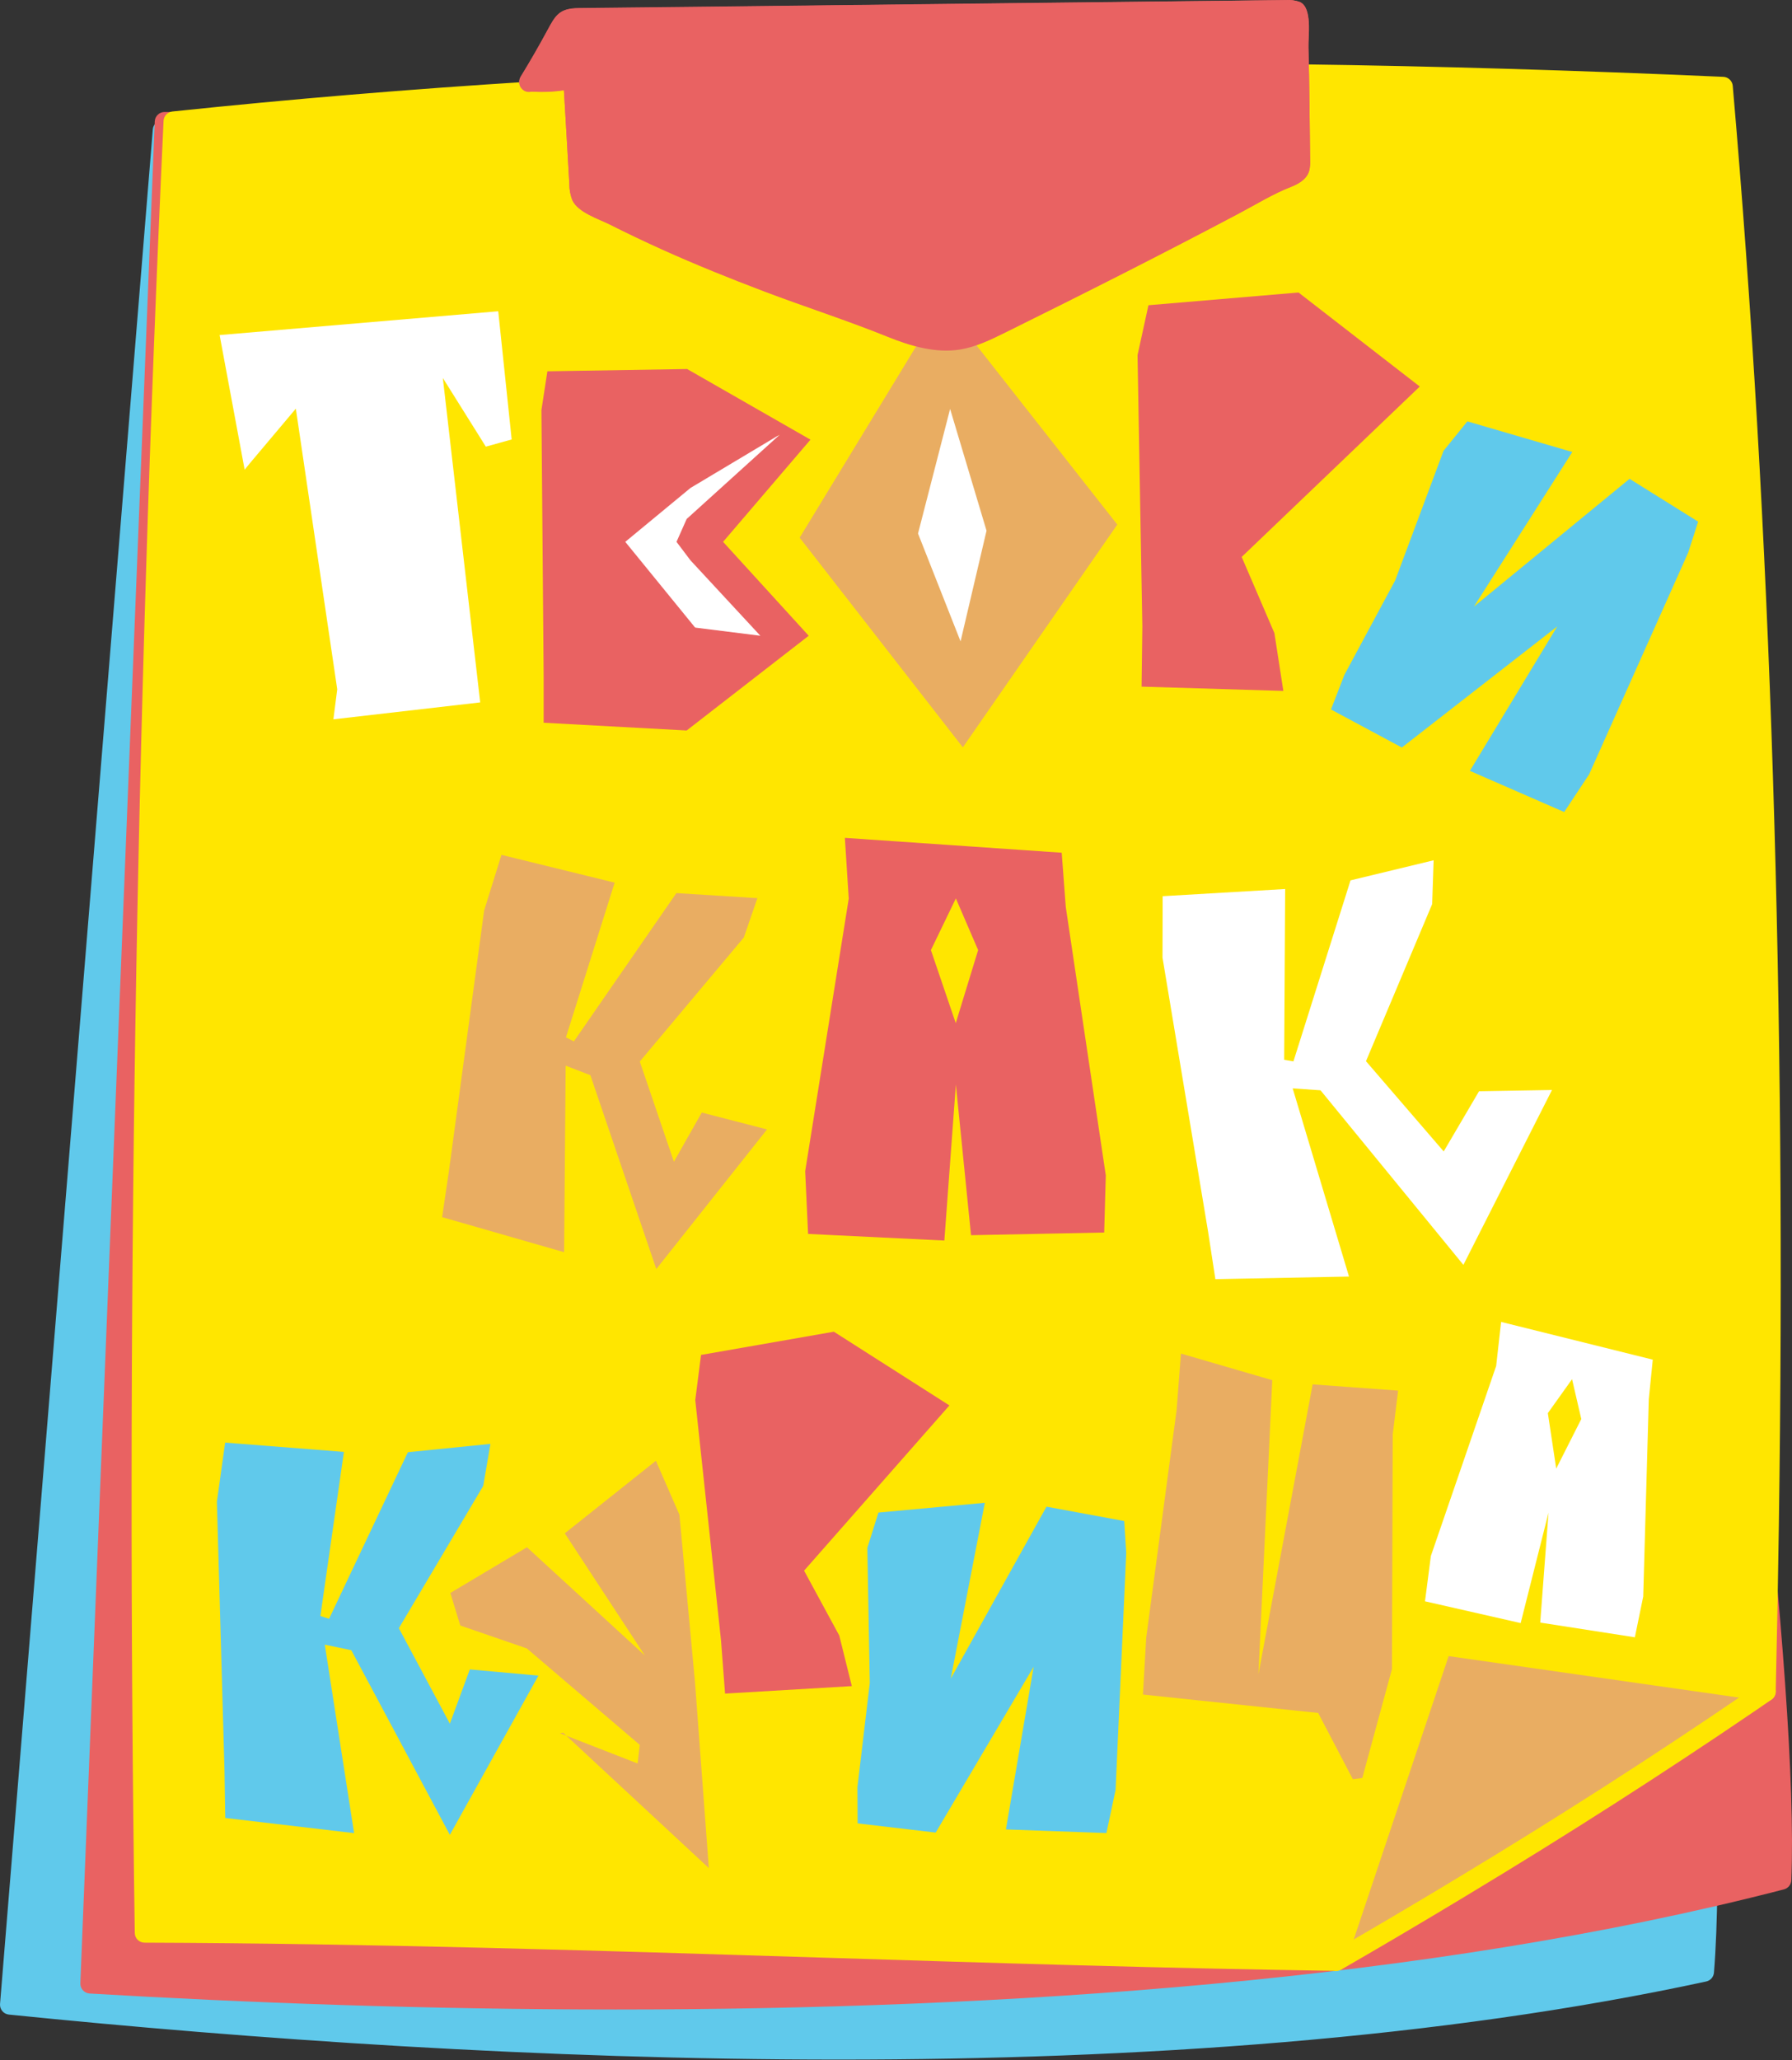 <svg width="750" height="862" viewBox="0 0 750 862" fill="none" xmlns="http://www.w3.org/2000/svg">
<rect x="0" y="0" width="750" height="862" fill="#333333" stroke="none"/>
<path d="M713.237 825.018C502.327 870.592 228.851 861.578 4.127 838.782C25.434 577.37 46.746 315.953 68.064 54.529L666.376 86.941C675.507 269.57 723.673 698.85 713.237 825.018Z" fill="#60C9EB"/>
<path d="M351.057 861.726C226.21 861.726 104.257 853.097 3.71 842.895C2.634 842.785 1.645 842.257 0.954 841.425C0.263 840.593 -0.075 839.524 0.014 838.446L63.951 54.193C64.024 53.116 64.521 52.112 65.333 51.4C66.144 50.688 67.205 50.328 68.283 50.397L666.595 82.808C667.616 82.868 668.579 83.302 669.301 84.027C670.023 84.752 670.453 85.717 670.508 86.738C673.736 151.445 681.931 247.626 690.578 349.461C706.298 534.181 724.026 743.552 717.336 825.351C717.263 826.234 716.908 827.069 716.324 827.735C715.74 828.4 714.958 828.86 714.092 829.047C602.524 853.164 475.369 861.726 351.057 861.726ZM8.577 835.068C207.496 855.137 488.698 868.617 709.325 821.688C715.363 738.485 697.819 532.358 682.316 350.23C673.82 250.252 665.775 155.71 662.397 91.003L71.862 58.859L8.577 835.068Z" fill="#60C9EB"/>
<path d="M745.646 786.585C536.809 840.571 263.216 843.147 37.739 830.068C48.131 570.407 58.511 310.739 68.88 51.067L668.011 58.007C684.769 238.346 750.814 661.186 745.646 786.585Z" fill="#E96262"/>
<path d="M257.734 840.771C178.695 840.771 103.536 837.978 37.508 834.082C36.43 834.017 35.421 833.532 34.695 832.732C33.97 831.932 33.587 830.879 33.629 829.8L64.769 50.799C64.812 49.737 65.265 48.733 66.032 47.997C66.799 47.261 67.82 46.851 68.883 46.852V46.852L668.015 53.792C669.032 53.801 670.01 54.187 670.758 54.876C671.506 55.566 671.971 56.509 672.062 57.522C677.999 121.442 690.191 216.319 703.102 316.749C726.516 498.943 753.058 705.438 749.713 786.702C749.673 787.585 749.351 788.432 748.794 789.118C748.237 789.804 747.475 790.294 746.619 790.515C597.873 829.031 419.692 840.771 257.734 840.771ZM41.991 826.138C241.562 837.577 523.082 839.183 741.618 783.357C744.161 700.739 718.037 497.472 694.958 317.852C682.281 219.179 670.306 126.008 664.235 61.971L72.813 55.13L41.991 826.138Z" fill="#E96262"/>
<path d="M740.286 638.374C739.951 661.52 739.511 684.617 738.965 707.663L735.319 710.188C734.315 710.891 733.312 711.593 732.308 712.262C692.939 739.021 652.873 764.665 612.111 789.194C605.744 793.041 599.367 796.865 592.978 800.667C589.332 802.841 585.703 804.982 582.057 807.122L571.086 813.528C567.44 815.668 563.783 817.792 560.115 819.9L559.228 820.435C523.26 819.9 487.308 819.125 451.373 818.11C321.091 814.565 190.926 809.096 60.426 808.644C56.713 555.94 60.727 303.308 72.468 50.748C290.034 27.937 502.45 26.565 720.986 36.265C738.229 234.231 743.213 438.167 740.286 638.374Z" fill="#E9AD62"/>
<path d="M735.32 710.189C734.316 710.891 733.313 711.594 732.309 712.263C692.94 739.022 652.874 764.666 612.112 789.195C605.745 793.041 599.368 796.865 592.979 800.667C589.333 802.842 585.704 804.982 582.058 807.123L571.087 813.528C567.441 815.669 563.784 817.793 560.116 819.9C573.194 783.408 585.302 746.564 596.441 709.369C598.671 702.055 600.839 694.736 602.947 687.41C607.964 688.196 613.149 688.715 618.249 689.35L619.403 689.501L619.989 689.618C622.431 690.153 625.006 690.488 627.414 691.023L636.362 692.946C652.936 696.525 669.509 700.004 686.267 702.797C702.573 705.54 718.913 707.965 735.32 710.189Z" fill="#E9AD62"/>
<path d="M559.228 824.6C526.883 824.132 491.595 823.362 451.322 822.275C415.064 821.288 378.22 820.134 342.614 819.014C250.213 816.121 154.65 813.127 60.509 812.809C59.431 812.809 58.396 812.385 57.629 811.627C56.862 810.869 56.425 809.84 56.411 808.762C52.699 557.061 56.746 302.015 68.453 50.565C68.499 49.582 68.895 48.647 69.57 47.929C70.244 47.211 71.153 46.758 72.132 46.652C270.114 25.897 476.375 21.281 721.269 32.152C722.269 32.197 723.219 32.603 723.942 33.295C724.664 33.987 725.111 34.918 725.2 35.915C741.171 219.431 747.66 422.146 744.499 638.425C744.182 660.969 743.73 684.3 743.178 707.764C743.172 708.423 743.008 709.07 742.699 709.652C742.391 710.234 741.947 710.734 741.405 711.109L737.743 713.634C736.756 714.336 735.719 715.039 734.699 715.725C696.701 741.597 656.195 767.57 614.284 792.807C607.895 796.67 601.523 800.5 595.101 804.297C591.472 806.471 587.826 808.611 584.18 810.769L573.209 817.191C569.541 819.332 565.867 821.461 562.188 823.58C561.954 823.73 561.602 823.948 561.251 824.132C560.627 824.457 559.931 824.618 559.228 824.6ZM64.472 804.531C157.426 804.915 251.634 807.876 342.782 810.719C378.404 811.839 415.248 812.993 451.49 814.064C491.26 815.134 526.164 815.887 558.141 816.372C561.853 814.248 565.432 812.157 569.028 810.05L579.999 803.628C583.612 801.509 587.235 799.363 590.87 797.189C597.27 793.398 603.647 789.579 610.002 785.733C651.813 760.529 692.102 734.673 729.999 708.801L732.96 706.76L734.916 705.406C735.452 682.677 735.87 660.083 736.188 638.241C739.332 423.651 732.943 222.458 717.222 40.146C475.773 29.576 271.937 34.109 76.43 54.412C64.891 303.22 60.893 555.556 64.472 804.598V804.531Z" fill="#FFE600"/>
<path d="M559.233 824.601C558.783 824.602 558.337 824.529 557.912 824.383C556.878 824.033 556.025 823.287 555.539 822.309C555.053 821.331 554.974 820.201 555.319 819.165L599.622 687.043C599.929 686.131 600.544 685.354 601.363 684.847C602.181 684.34 603.151 684.135 604.104 684.267L739.571 703.634C740.116 703.698 740.642 703.87 741.119 704.141C741.596 704.411 742.014 704.774 742.349 705.209C742.684 705.643 742.928 706.14 743.068 706.671C743.208 707.201 743.24 707.754 743.163 708.297C743.086 708.84 742.902 709.362 742.62 709.833C742.338 710.303 741.966 710.713 741.523 711.037C741.081 711.361 740.579 711.594 740.045 711.721C739.512 711.849 738.958 711.868 738.417 711.779L606.295 692.914L563.096 821.825C562.819 822.63 562.298 823.33 561.606 823.828C560.914 824.325 560.085 824.595 559.233 824.601Z" fill="#FFE600"/>
<path d="M74.692 50.555L394.105 29.299L722.71 36.193L742.242 406.735V708.34L604.941 687.658L561.854 820.939L61.478 808.874L61.478 426.268L74.692 50.555Z" fill="#FFE600"/>
<path d="M547.621 19.959C547.471 15.175 549.411 3.234 544.042 0.843C542.182 0.164 540.197 -0.11 538.222 0.04C458.581 0.91 378.946 1.813 299.316 2.749C280.261 2.961 261.206 3.167 242.152 3.368C234.124 3.469 232.535 6.278 229.04 12.767C225.545 19.256 221.748 25.829 217.835 32.201C217.305 33.148 217.165 34.263 217.443 35.312C217.72 36.36 218.395 37.26 219.323 37.82C219.774 38.089 220.274 38.265 220.793 38.34C221.313 38.415 221.842 38.386 222.35 38.255H222.835C227.235 38.523 231.652 38.338 236.014 37.703C236.783 50.765 237.569 63.86 238.289 76.922C238.27 79.301 238.725 81.66 239.626 83.862C242.102 88.963 250.581 91.555 255.28 93.897C262.528 97.554 269.847 101.044 277.239 104.366C291.321 110.705 305.671 116.475 320.104 121.944C337.23 128.416 354.472 133.935 371.448 140.792C381.131 144.705 391.617 147.799 401.919 146.127C408.609 145.023 414.697 142.013 420.734 139.036C453.597 122.796 486.293 106.306 518.688 89.147C525.846 85.368 532.737 81.069 540.263 78.143C543.34 76.938 546.534 75.115 547.722 72.022C547.885 71.588 548.008 71.14 548.09 70.683C548.305 69.385 548.378 68.067 548.307 66.753C548.073 51.233 548.073 35.596 547.621 19.959ZM539.493 69.58C501.646 85.869 467.06 108.564 429.765 125.957C419.085 131.002 408.117 135.413 396.919 139.17C396.587 139.281 396.267 139.427 395.965 139.604C356.345 126.643 316.608 113.565 278.661 96.121C267.857 91.171 257.226 85.853 246.768 80.166C245.419 57.298 244.064 34.442 242.704 11.597L357.098 10.309L475.841 8.954L539.008 8.252C539.934 28.689 540.095 49.131 539.493 69.58V69.58Z" fill="#E96262"/>
<path d="M395.238 519.045L338.204 516.269L336.988 490.038L355.22 375.983L353.599 350.557L444.351 356.779L446.061 379.519L462.807 491.784L462.132 515.687L406.402 516.807L400.055 453.781L395.238 519.045ZM389.611 397.514L400.01 428.087L409.374 397.514L400.055 375.893L389.611 397.514Z" fill="#E96262"/>
<path d="M505.591 515.183L486.539 400.661L486.607 374.966L537.876 371.963L537.458 443.41L541.337 444.084L565.229 368.344L600.009 359.943L599.398 378.28L571.699 444L604.231 481.763L619.019 456.573L649.548 456.05L612.467 529.217L552.671 456.182L541.018 455.368L564.593 534.108L508.668 535.196L505.591 515.183Z" fill="white"/>
<path d="M187.85 490.229L202.621 380.969L209.876 357.671L257.243 369.298L236.862 434.017L240.193 435.716L283.078 373.671L316.992 375.784L311.304 392.254L267.77 444.139L282.048 486.074L293.713 465.491L321.025 472.544L274.68 530.963L247.092 449.867L236.744 445.866L236.095 523.921L185.04 509.252L187.85 490.229Z" fill="#E9AD62"/>
<path d="M463.064 766.947L421.005 765.434L432.602 697.368L391.615 766.745L358.943 762.905L358.856 747.752L364.028 704.205L363.006 647.648L367.652 632.852L412.175 628.766L397.924 702.344L437.99 630.389L470.512 636.402L471.355 649.724L466.902 748.879L463.064 766.947Z" fill="#60C9EB"/>
<path d="M636.438 679.095L596.4 669.984L598.856 651.024L626.185 571.52L628.252 553.087L691.73 568.879L690.066 585.398L687.732 667.985L684.232 685.04L644.626 678.884L648.099 632.9L636.438 679.095ZM647.817 591.252L651.316 614.472L661.812 593.72L657.946 577.054L647.817 591.252Z" fill="white"/>
<path d="M93.965 740.976L90.775 628.292L94.235 603.584L143.93 607.471L134.089 676.145L137.73 677.307L170.709 607.605L205.261 604.12L202.251 621.679L166.935 681.239L188.277 721.184L196.635 698.485L225.346 701.078L188.277 767.695L147.03 690.443L135.932 688.119L148.198 766.98L94.28 760.635L93.965 740.976Z" fill="#60C9EB"/>
<path d="M356.51 705.466L303.459 708.597L301.752 686.228L290.987 585.78L293.406 566.899L348.987 557.183L397.355 588.026L336.53 657.159L351.259 684.315L356.51 705.466Z" fill="#E96262"/>
<path d="M188.481 666.492L220.543 647.37L269.901 692.672L236.38 641.539L274.509 611.187L284.353 633.749L290.859 703.67L296.667 781.601L235.688 724.974L234.389 725.198L266.855 737.834L267.765 730.061L220.484 689.697L192.645 680.109L188.481 666.492Z" fill="#E9AD62"/>
<path d="M582.566 698.359L570.161 743.9L566.208 744.428L551.688 716.694L478.352 709.003L479.726 685.171L492.452 589.876L494.257 566.331L532.48 577.458L526.69 700.49L549.375 579.223L585.145 581.828L582.895 600.136L582.566 698.359Z" fill="#E9AD62"/>
<path d="M295.479 230.729C295.479 245.815 332.221 268.104 318.778 268.104C288.982 268.104 253.093 245.815 253.093 230.729C253.093 215.644 314.458 181.997 327.901 181.997C341.345 181.997 295.479 215.644 295.479 230.729Z" fill="white"/>
<path d="M417.788 220.129C417.788 236.426 417.804 273.417 402.613 273.417C368.942 273.417 369.891 236.426 369.891 220.129C369.891 203.832 381.731 166.84 396.922 166.84C412.113 166.84 417.788 203.832 417.788 220.129Z" fill="white"/>
<path d="M394.597 126.561L467.612 219.489L402.972 312.69L334.682 224.964L394.597 126.561ZM402.021 268.357L412.889 222.042L397.645 171.102L384.218 223.223L402.021 268.357Z" fill="#E9AD62"/>
<path d="M654.658 339.752L615.185 322.534L651.758 262.085L586.713 312.757L557.05 296.846L562.652 282.387L583.911 242.87L604.154 188.644L614.127 176.301L658.047 189.113L616.878 253.813L682.014 200.341L710.72 218.266L706.524 231.265L665.09 323.991L654.658 339.752Z" fill="#60C9EB"/>
<path d="M302.631 226.707L338.463 266L287.386 305.638L227.536 302.393V283.179L226.601 171.577L229.096 155.349L287.58 154.397L339.203 183.953L302.631 226.707L288.985 234.453L283.136 226.707L287.386 217.144L326.493 181.746L288.985 204.162L261.692 226.707L290.934 262.581L318.227 266L288.985 234.453L302.631 226.707Z" fill="#E96262"/>
<path d="M537.115 289.079L477.78 287.289L478.1 262.085L476.091 148.598L480.655 127.709L543.459 122.383L594.213 161.727L519.679 233.024L533.372 264.885L537.115 289.079Z" fill="#E96262"/>
<path d="M208.526 130.228L214.151 183.873L203.334 186.879L185.338 158.147L200.976 293.883L139.532 300.962L141.142 288.408L123.815 170.979L104.419 194.014L102.391 196.517L91.916 140.188L208.526 130.228Z" fill="white"/>
<path d="M548.307 66.854C548.378 68.168 548.305 69.486 548.09 70.784C548.008 71.24 547.885 71.688 547.722 72.122C546.534 75.216 543.34 77.039 540.263 78.243C532.737 81.17 525.846 85.468 518.688 89.248C486.293 106.407 453.597 122.897 420.734 139.136C414.697 142.113 408.542 145.123 401.919 146.227C391.617 147.9 381.131 144.806 371.448 140.892C354.472 134.035 337.23 128.516 320.104 122.044C305.671 116.575 291.321 110.805 277.239 104.467C269.847 101.122 262.528 97.632 255.28 93.997C250.581 91.622 242.102 88.98 239.626 83.963C238.725 81.761 238.27 79.401 238.289 77.022C237.569 63.96 236.783 50.865 236.014 37.803C231.652 38.438 227.235 38.623 222.835 38.355H222.35C221.842 38.486 221.313 38.515 220.793 38.44C220.274 38.366 219.774 38.189 219.323 37.921C218.395 37.36 217.72 36.46 217.443 35.412C217.165 34.363 217.305 33.248 217.835 32.301C221.748 25.924 225.483 19.446 229.04 12.868C232.535 6.379 234.057 3.569 242.152 3.469C261.206 3.29 280.261 3.084 299.316 2.85C378.957 1.913 458.581 0.977 538.189 0.04C540.164 -0.11 542.148 0.164 544.009 0.843C549.377 3.301 547.354 15.175 547.588 19.959C548.073 35.596 548.073 51.233 548.307 66.854Z" fill="#E96262"/>
</svg>
